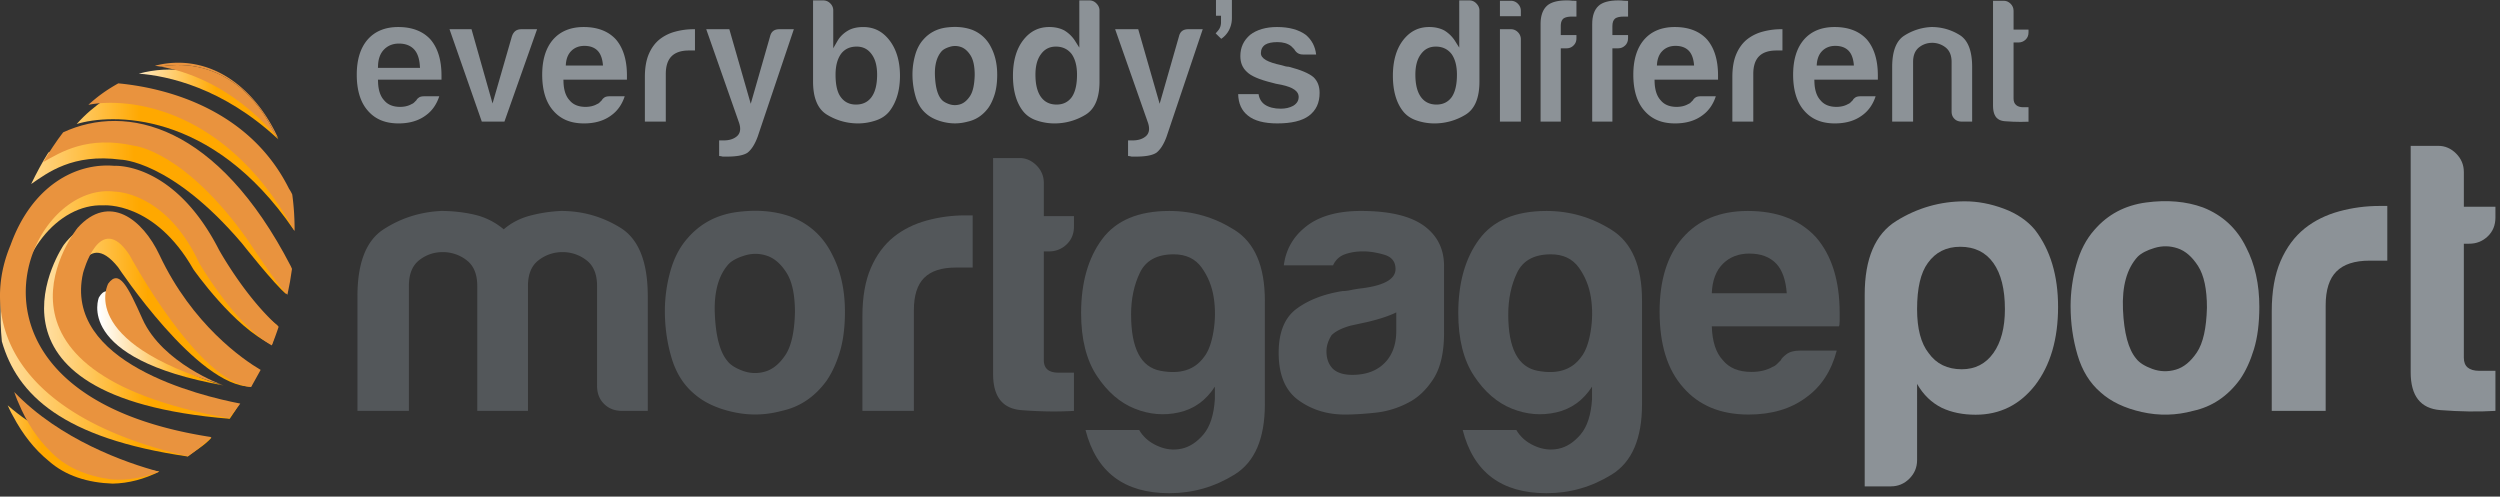 <svg xmlns="http://www.w3.org/2000/svg" width="292" height="58" viewBox="0 0 292 58"><rect x="0" y="0" width="292" height="58" fill="#333333" stroke="none"/><defs><linearGradient id="2hdta" x1="-10.95" x2="21.03" y1="32.44" y2="32.44" gradientUnits="userSpaceOnUse"><stop offset="0" stop-color="#fff"/><stop offset=".13" stop-color="#fff3dc"/><stop offset=".43" stop-color="#ffd586"/><stop offset=".85" stop-color="#ffa800"/></linearGradient><linearGradient id="2hdtb" x1="11.63" x2="24.23" y1="37.81" y2="37.81" gradientUnits="userSpaceOnUse"><stop offset="0" stop-color="#fff"/><stop offset=".13" stop-color="#fff3dc"/><stop offset=".43" stop-color="#ffd586"/><stop offset=".85" stop-color="#ffa800"/></linearGradient><linearGradient id="2hdtc" x1="-8.66" x2="7.23" y1="46.86" y2="46.86" gradientUnits="userSpaceOnUse"><stop offset="0" stop-color="#fff"/><stop offset=".13" stop-color="#fff3dc"/><stop offset=".43" stop-color="#ffd586"/><stop offset=".85" stop-color="#ffa800"/></linearGradient><linearGradient id="2hdtd" x1="-2.58" x2="20.76" y1="33.7" y2="33.7" gradientUnits="userSpaceOnUse"><stop offset="0" stop-color="#fff"/><stop offset=".13" stop-color="#fff3dc"/><stop offset=".43" stop-color="#ffd586"/><stop offset=".85" stop-color="#ffa800"/></linearGradient><linearGradient id="2hdte" x1="-7.84" x2="19.81" y1="21.58" y2="21.58" gradientUnits="userSpaceOnUse"><stop offset="0" stop-color="#fff"/><stop offset=".13" stop-color="#fff3dc"/><stop offset=".43" stop-color="#ffd586"/><stop offset=".85" stop-color="#ffa800"/></linearGradient><linearGradient id="2hdtf" x1="-2.89" x2="19.82" y1="16.05" y2="16.05" gradientUnits="userSpaceOnUse"><stop offset="0" stop-color="#fff"/><stop offset=".13" stop-color="#fff3dc"/><stop offset=".43" stop-color="#ffd586"/><stop offset=".85" stop-color="#ffa800"/></linearGradient><linearGradient id="2hdtg" x1="12.96" x2="27.5" y1="7.72" y2="7.72" gradientUnits="userSpaceOnUse"><stop offset="0" stop-color="#fff"/><stop offset=".13" stop-color="#fff3dc"/><stop offset=".43" stop-color="#ffd586"/><stop offset=".85" stop-color="#ffa800"/></linearGradient></defs><g><g><g><path fill="url(#2hdta)" d="M11.789 20.983C7.23 20.971 2.373 24.135.47 31.202.02 34.205-.052 37.135.217 39.88 2.004 46.095 7.28 51.19 21.93 53.32c.892-.723 1.924-1.248 2.74-2.167C-7.797 48.909 1.39 23.506 12.1 23.984c0 0 5.95-.5 10.492 7.482 0 0 4.762 6.81 9.17 8.771.227-.731.464-1.46.648-2.222-4.202-3.121-7.648-8.288-7.648-8.288-6.088-9.812-12.973-8.744-12.973-8.744z"/></g><g><path fill="url(#2hdtb)" d="M15.993 38.43c-2.152-3.641-3.377-5.54-4.443-3.682 0 0-2.993 7.119 14.577 10.275 0 0-7.24-1.712-10.134-6.594z"/></g><g><path fill="url(#2hdtc)" d="M.897 47.346s.378.847.627 1.254c1.113 2.11 2.507 3.884 4.136 5.214 1.99 1.776 4.605 2.57 7.496 2.673 1.851-.034 3.686-.52 5.442-1.402-3.945-.669-11.877-2.675-17.7-7.74z"/></g><g><path fill="url(#2hdtd)" d="M30.174 43.13c-2.15-1-8.34-4.545-12.904-12.265-2.36-3.993-6.553-6.657-9.824-2.259 0 0-12.143 17.748 19.39 20.309.4-.59.713-1.066 1.08-1.703-4.763-.45-20.695-2.772-19.337-13.404 0 0 1.234-7.565 5.21-2.601 0 0 9.263 14 15.519 13.947"/></g><g><path fill="url(#2hdte)" d="M33.538 31.003c-9.997-15.69-20.802-17.268-27.894-13.176-.666 1.04-1.444 2.492-2.006 3.67 1.93-1.322 4.851-3.597 10.462-2.85 0 0 5.886.078 14.131 9.739 0 0 3.891 4.928 5.213 5.972.131-1.03.217-2.052.26-3.057-.052-.1-.103-.201-.166-.298z"/></g><g><path fill="url(#2hdtf)" d="M34.304 26.838c.011-.012.02-.03.03-.045-.135-1.438-.267-2.762-.58-4.088-.133-.23-.374-.51-.533-.702-6.071-9.739-17.375-10.357-21.027-10.349-1.194.838-2.17 1.647-3.237 2.83 3.888-1.197 15.72-1.768 25.347 12.354z"/></g><g><path fill="url(#2hdtg)" d="M32.512 16.282c-2.53-4.304-6.18-7.243-10.58-7.98-1.917-.323-3.841-.204-5.722.299 3.344.257 9.816 1.618 16.302 7.681z"/></g><g><g><path fill="#e9933e" d="M23.688 7.966c3.74.995 6.656 3.866 8.498 7.85.105.119.21.228.315.351-2.316-5.077-6.303-8.523-11.036-8.821a10.575 10.575 0 0 0-3.37.334c.192.026.407.059.632.097 1.663-.293 3.332-.244 4.96.189z"/></g><g/><g/><g><path fill="#e9933e" d="M25.566 29.156c-5.257-10.28-12.207-9.786-12.207-9.786-4.543-.39-9.645 2.364-12.123 9.247-1.117 2.651-1.57 5.634-.97 8.63 1.265 6.34 7.254 12.72 21.677 16.052a21.675 21.675 0 0 0 2.763-2.244c-32.17-4.919-21.918-30.031-11.285-28.67 0 0 5.97-.005 9.837 8.325 0 0 4.258 7.314 8.489 9.632.286-.71.553-1.437.8-2.182-3.93-3.458-6.981-9.004-6.981-9.004z"/></g><g><path fill="#e9933e" d="M16.647 37.273c-1.73-3.86-2.734-5.884-4.002-4.157 0 0-3.772 6.738 13.332 11.845 0 0-7.002-2.51-9.33-7.688z"/></g><g><path fill="#e9933e" d="M1.662 45.783s.3.878.512 1.306c.917 2.201 2.144 4.095 3.646 5.567 1.821 1.948 4.353 2.976 7.224 3.34 1.845.135 3.716-.183 5.545-.902-3.868-1.025-11.585-3.74-16.927-9.311z"/></g><g><path fill="#e9933e" d="M30.444 43.203c-2.046-1.198-7.999-5.301-11.813-13.418-1.973-4.197-5.894-7.248-9.566-3.178 0 0-13.468 16.724 17.684 22.251.453-.548.893-1.121 1.318-1.72-4.699-.9-20.723-4.788-18.367-15.245 0 0 1.943-7.415 5.434-2.096 0 0 7.964 14.87 14.196 15.41"/></g><g><path fill="#e9933e" d="M33.968 31.095C25.425 14.567 14.806 12.022 7.374 15.458c-.758.975-1.663 2.353-2.328 3.474 2.04-1.144 5.155-3.146 10.675-1.896 0 0 5.856.608 13.198 10.974 0 0 3.43 5.257 4.652 6.418.223-1.016.402-2.025.534-3.024-.042-.103-.085-.208-.137-.309z"/></g><g><path fill="#e9933e" d="M34.376 26.958c.011-.011.022-.029.034-.041.001-1.445-.09-2.85-.275-4.199a4.527 4.527 0 0 0-.378-.675c-5.115-10.274-16.31-11.967-19.944-12.306-1.269.72-2.32 1.432-3.493 2.51 3.984-.822 15.816-.264 24.056 14.711z"/></g><g><path fill="#e9933e" d="M32.186 15.815c-1.842-3.983-4.758-6.854-8.498-7.85-1.63-.432-3.298-.481-4.96-.188 2.864.49 8.341 2.199 13.458 8.038z"/></g></g><g><g><path fill="#53575a" d="M61.667 47.99h-5.923V33.395c0-1.372-.416-2.373-1.245-3.004a4.502 4.502 0 0 0-2.79-.944c-1.03 0-1.946.315-2.747.944-.802.63-1.202 1.632-1.202 3.004V47.99h-6.009V34.597c0-3.89 1.015-6.494 3.048-7.811 2.03-1.316 4.277-2.03 6.738-2.147 1.316 0 2.604.144 3.863.43a8.122 8.122 0 0 1 3.435 1.717c.858-.743 1.874-1.274 3.047-1.589 1.172-.314 2.39-.5 3.648-.558 2.518 0 4.836.66 6.954 1.975 2.116 1.317 3.176 3.978 3.176 7.983V47.99h-3.004c-.858 0-1.56-.27-2.103-.816-.545-.543-.816-1.244-.816-2.103V33.395c0-1.372-.416-2.373-1.245-3.004a4.5 4.5 0 0 0-2.79-.944 4.5 4.5 0 0 0-2.79.944c-.83.63-1.245 1.632-1.245 3.004v1.202z"/></g><g><path fill="#53575a" d="M85.125 30.82c.4-.4 1.03-.73 1.888-.987a4.175 4.175 0 0 1 2.576.043c.858.287 1.616.945 2.274 1.975.657 1.03.988 2.575.988 4.635-.058 2.29-.43 3.95-1.116 4.98-.687 1.03-1.474 1.674-2.361 1.931a4.102 4.102 0 0 1-2.618-.086c-.859-.313-1.46-.7-1.803-1.158-.859-1.03-1.346-2.847-1.46-5.452-.115-2.604.43-4.563 1.632-5.88zm-4.12 15.11c1.143 1.03 2.673 1.76 4.591 2.188 1.917.43 3.821.387 5.71-.128 2.116-.458 3.862-1.63 5.236-3.52.63-.915 1.144-2.03 1.545-3.348.4-1.315.602-2.89.602-4.721 0-2.518-.488-4.722-1.46-6.61-1.03-2.118-2.633-3.607-4.808-4.465-1.888-.687-4.006-.872-6.352-.558-2.348.315-4.264 1.331-5.752 3.048-.916 1.03-1.588 2.317-2.018 3.863a17.266 17.266 0 0 0-.643 4.636c0 1.888.257 3.706.772 5.45.515 1.747 1.374 3.134 2.576 4.165z"/></g><g><path fill="#53575a" d="M100.731 47.99V36.916c0-2.232.329-4.106.987-5.623.658-1.516 1.56-2.733 2.705-3.65 1.086-.857 2.36-1.487 3.82-1.888 1.46-.4 2.962-.6 4.507-.6h.859v6.095h-1.975c-1.66 0-2.89.4-3.692 1.202-.802.801-1.201 2.06-1.201 3.777v11.76z"/></g><g><path fill="#53575a" d="M125.438 47.99c-1.888.114-3.935.086-6.138-.086s-3.305-1.573-3.305-4.207V18.46h3.09c.744 0 1.402.286 1.975.858.572.573.858 1.26.858 2.06v3.863h3.52v1.202c0 .859-.287 1.56-.858 2.104a2.885 2.885 0 0 1-2.06.815h-.602v12.706c0 .973.572 1.459 1.718 1.459h1.802z"/></g><g><path fill="#53575a" d="M132.11 36.744c0-1.831.344-3.462 1.03-4.893.688-1.43 2.004-2.147 3.95-2.147 1.43 0 2.518.516 3.262 1.546.743 1.03 1.215 2.203 1.416 3.52.2 1.316.186 2.647-.042 3.991-.23 1.346-.602 2.332-1.116 2.962-1.088 1.49-2.777 2.018-5.066 1.588-2.29-.43-3.433-2.618-3.433-6.567zm9.787 9.873c-.114 1.83-.558 3.203-1.33 4.12-.773.915-1.631 1.472-2.576 1.674-.944.2-1.889.086-2.833-.344-.944-.43-1.645-1.044-2.103-1.845h-6.267c1.259 4.922 4.52 7.383 9.787 7.383 2.747 0 5.292-.73 7.64-2.189 2.346-1.46 3.52-4.193 3.52-8.199V35.113c0-4.005-1.174-6.753-3.52-8.241-2.348-1.488-4.893-2.233-7.64-2.233-3.606 0-6.224 1.103-7.855 3.306-1.631 2.204-2.447 5.08-2.447 8.628 0 3.033.615 5.48 1.846 7.34 1.23 1.86 2.704 3.132 4.421 3.819 1.717.687 3.448.83 5.194.43 1.745-.4 3.133-1.402 4.163-3.005v1.46z"/></g><g><path fill="#53575a" d="M163.085 38.633c0 1.603-.46 2.862-1.375 3.776-.916.917-2.175 1.374-3.776 1.374-.975 0-1.718-.228-2.232-.686-.516-.516-.772-1.202-.772-2.06 0-.63.2-1.259.6-1.89.458-.457 1.202-.828 2.232-1.116l1.974-.428c1.43-.345 2.546-.716 3.349-1.117zm1.373 8.412c1.144-.57 2.131-1.502 2.962-2.79.828-1.287 1.245-3.075 1.245-5.365v-7.812c0-2.06-.83-3.661-2.49-4.807-1.603-1.087-4.006-1.632-7.211-1.632-2.864 0-5.065.66-6.61 1.975-1.375 1.145-2.176 2.605-2.404 4.378h5.752c.286-.629.743-1.058 1.373-1.288.629-.227 1.344-.343 2.147-.343.743 0 1.558.128 2.446.386.887.258 1.33.816 1.33 1.675 0 1.145-1.259 1.888-3.776 2.231-.516.058-.975.129-1.375.215s-.744.128-1.03.128c-2.175.344-3.963 1.03-5.365 2.06-1.403 1.031-2.103 2.748-2.103 5.152 0 2.575.773 4.421 2.318 5.537 1.545 1.116 3.347 1.674 5.408 1.674 1.03 0 2.218-.072 3.563-.215a10.558 10.558 0 0 0 3.82-1.159z"/></g><g><path fill="#53575a" d="M176.164 36.744c0-1.831.344-3.462 1.03-4.893.686-1.43 2.003-2.147 3.95-2.147 1.43 0 2.517.516 3.261 1.546.743 1.03 1.215 2.203 1.417 3.52.2 1.316.185 2.647-.043 3.991-.23 1.346-.601 2.332-1.116 2.962-1.088 1.49-2.777 2.018-5.065 1.588-2.29-.43-3.434-2.618-3.434-6.567zm9.787 9.873c-.116 1.83-.558 3.203-1.33 4.12-.774.915-1.632 1.472-2.577 1.674-.944.2-1.888.086-2.833-.344-.944-.43-1.646-1.044-2.103-1.845h-6.267c1.259 4.922 4.52 7.383 9.787 7.383 2.747 0 5.293-.73 7.64-2.189 2.347-1.46 3.52-4.193 3.52-8.199V35.113c0-4.005-1.173-6.753-3.52-8.241-2.347-1.488-4.893-2.233-7.64-2.233-3.605 0-6.224 1.103-7.855 3.306-1.631 2.204-2.447 5.08-2.447 8.628 0 3.033.614 5.48 1.846 7.34 1.23 1.86 2.704 3.132 4.421 3.819 1.717.687 3.447.83 5.193.43 1.746-.4 3.135-1.402 4.165-3.005v1.46z"/></g><g><path fill="#53575a" d="M201.225 30.82c.8-.8 1.83-1.202 3.09-1.202 1.373 0 2.432.401 3.176 1.203.687.744 1.086 1.888 1.202 3.433h-8.756c.056-1.487.485-2.632 1.288-3.433zm9.013 10.13c-.686 0-1.216.143-1.588.43-.373.286-.588.515-.644.687l-.472.471c-.143.144-.3.245-.472.3-.687.402-1.517.602-2.49.602-1.488 0-2.604-.458-3.347-1.373-.803-.859-1.232-2.175-1.288-3.95h14.852c.055-.114.085-.314.085-.6v-.944c0-3.778-.916-6.725-2.747-8.843-1.889-2.06-4.55-3.09-7.984-3.09-3.262 0-5.809 1.06-7.64 3.176-1.774 2.06-2.661 4.923-2.661 8.585 0 3.835.914 6.781 2.747 8.842 1.83 2.118 4.378 3.176 7.64 3.176 2.69 0 4.921-.657 6.696-1.975 1.774-1.258 2.975-3.09 3.606-5.494h-4.293z"/></g><g><path fill="#8c9297" d="M232.824 41.242c-.9 1.26-2.13 1.888-3.69 1.888-1.68 0-2.97-.629-3.868-1.888-.9-1.14-1.35-2.85-1.35-5.13 0-2.459.418-4.258 1.259-5.399.9-1.26 2.16-1.89 3.78-1.89 1.678 0 2.969.63 3.869 1.89.9 1.26 1.35 3.06 1.35 5.4 0 2.159-.45 3.869-1.35 5.129zm-8.908 3.6c.72 1.258 1.678 2.19 2.879 2.788 1.139.54 2.459.81 3.96.81 2.818 0 5.128-1.139 6.928-3.42 1.8-2.339 2.7-5.398 2.7-9.178 0-3.658-.901-6.658-2.7-8.997-.9-1.08-2.115-1.905-3.645-2.475-1.529-.57-3.045-.855-4.544-.855-2.88 0-5.548.765-8.008 2.295-2.46 1.53-3.689 4.395-3.689 8.593v22.405h3.06c.838 0 1.558-.301 2.158-.9.6-.6.9-1.32.9-2.159z"/></g><g><path fill="#8c9297" d="M249.672 29.993c.419-.418 1.08-.764 1.98-1.034.9-.27 1.8-.255 2.7.045.9.3 1.693.99 2.384 2.07.69 1.079 1.035 2.698 1.035 4.858-.06 2.4-.45 4.14-1.17 5.22-.72 1.079-1.545 1.754-2.474 2.024-.932.27-1.846.24-2.745-.09-.9-.329-1.53-.733-1.89-1.215-.9-1.08-1.41-2.984-1.53-5.714-.12-2.729.451-4.782 1.71-6.164zm-4.319 15.837c1.2 1.08 2.804 1.845 4.814 2.295 2.01.45 4.004.405 5.984-.135 2.219-.48 4.049-1.71 5.489-3.69.66-.958 1.199-2.128 1.62-3.509.418-1.379.63-3.028.63-4.949 0-2.639-.511-4.949-1.53-6.929-1.08-2.217-2.76-3.779-5.04-4.679-1.979-.72-4.2-.913-6.658-.584-2.46.33-4.47 1.394-6.03 3.195-.959 1.079-1.663 2.429-2.114 4.048-.45 1.62-.673 3.24-.673 4.86 0 1.98.269 3.885.809 5.713.54 1.831 1.44 3.284 2.7 4.364z"/></g><g><path fill="#8c9297" d="M265.34 47.99V36.382c0-2.34.344-4.304 1.034-5.894.689-1.588 1.633-2.864 2.835-3.824 1.138-.9 2.474-1.56 4.004-1.98 1.53-.418 3.103-.629 4.723-.629h.9v6.389h-2.07c-1.74 0-3.029.42-3.868 1.26-.84.84-1.26 2.16-1.26 3.958V47.99z"/></g><g><path fill="#8c9297" d="M291.466 47.99c-1.98.12-4.124.09-6.433-.09-2.31-.18-3.465-1.65-3.465-4.409V17.036h3.24c.779 0 1.47.301 2.07.9.598.6.9 1.32.9 2.16v4.049h3.688v1.26c0 .9-.3 1.635-.9 2.204-.6.571-1.32.855-2.159.855h-.63v13.317c0 1.02.6 1.53 1.8 1.53h1.89z"/></g></g><g><path fill="#8c9297" d="M46.596 5.089c.756 0 1.352.23 1.774.682.38.413.605 1.04.666 1.865l.022.29h-4.913l.01-.279c.031-.804.273-1.438.718-1.883.448-.448 1.028-.675 1.723-.675zm-.042 9.326c1.27 0 2.333-.312 3.166-.93.738-.524 1.27-1.276 1.585-2.238h-1.77c-.278 0-.489.053-.624.158-.19.146-.227.21-.228.21l-.02.062-.28.28a.73.73 0 0 1-.289.19c-.38.223-.841.336-1.37.336-.82 0-1.45-.264-1.857-.768-.442-.472-.681-1.19-.711-2.134l-.01-.277h7.42v-.497c0-1.798-.437-3.215-1.293-4.205-.879-.959-2.145-1.446-3.762-1.446-1.529 0-2.736.5-3.586 1.482-.833.968-1.255 2.341-1.255 4.084 0 1.825.435 3.24 1.297 4.21.862.998 2.036 1.483 3.587 1.483z"/></g><g><path fill="#8c9297" d="M56.274 14.202l-3.772-10.79h2.57l2.457 8.672 2.263-7.845c.187-.561.539-.827 1.104-.827h1.835l-3.813 10.79z"/></g><g><path fill="#8c9297" d="M66.723 5.954c.397-.397.908-.596 1.533-.596.682 0 1.207.199 1.576.596.34.369.539.936.597 1.703h-4.344c.027-.738.24-1.305.638-1.703zm4.657 7.53c.738-.523 1.27-1.275 1.585-2.237h-1.77c-.278 0-.489.053-.624.158-.19.146-.227.21-.228.21l-.02.062-.28.28a.735.735 0 0 1-.288.19c-.381.223-.843.336-1.371.336-.82 0-1.45-.264-1.857-.768-.442-.472-.681-1.19-.711-2.134l-.01-.277h7.42v-.497c0-1.798-.437-3.215-1.292-4.205-.88-.959-2.146-1.446-3.763-1.446-1.529 0-2.736.5-3.586 1.482-.833.968-1.255 2.341-1.255 4.084 0 1.825.435 3.24 1.297 4.21.863.998 2.036 1.483 3.587 1.483 1.27 0 2.333-.312 3.166-.93z"/></g><g><path fill="#8c9297" d="M75.322 14.202V8.977c0-1.065.157-1.968.467-2.682.307-.708.732-1.282 1.263-1.707a5.036 5.036 0 0 1 1.799-.888 8.198 8.198 0 0 1 2.164-.288h.157v2.486h-.71c-.894 0-1.574.227-2.022.675-.448.448-.675 1.142-.675 2.063v5.566z"/></g><g><path fill="#8c9297" d="M84.407 18.29a1.9 1.9 0 0 0-.332-.062l-.08-.008V16.4h.54c.63 0 1.139-.156 1.513-.466.419-.347.511-.883.275-1.591l-3.835-10.93h2.697l2.502 8.71 2.26-7.884c.142-.566.492-.827 1.104-.827h1.67l-4.224 12.549c-.32.877-.72 1.51-1.188 1.875-.448.298-1.243.454-2.347.454z"/></g><g><path fill="#8c9297" d="M100.233 14.415a6.912 6.912 0 0 1-3.65-1.025c-1.074-.655-1.618-1.952-1.618-3.86V.048h1.18c.325 0 .597.114.832.347.233.234.347.506.347.832v4.409l.5-.866c.288-.496.713-.907 1.264-1.222.466-.259 1.053-.39 1.74-.39 1.259 0 2.261.508 3.067 1.555.81 1.054 1.222 2.447 1.222 4.138 0 1.69-.411 3.083-1.222 4.136-.39.494-.927.858-1.596 1.08a6.551 6.551 0 0 1-2.066.349zm2.214-5.693c0-1.022-.213-1.817-.638-2.385-.426-.596-1.009-.895-1.747-.895-.795 0-1.405.285-1.831.852-.426.596-.639 1.406-.639 2.428 0 1.192.199 2.058.597 2.597.425.596 1.022.894 1.788.894.794 0 1.406-.298 1.832-.894.425-.596.638-1.462.638-2.597z"/></g><g><path fill="#8c9297" d="M111.539 14.411c-.408 0-.823-.047-1.233-.138-.902-.203-1.627-.547-2.157-1.024-.559-.479-.96-1.131-1.2-1.942a9.273 9.273 0 0 1-.372-2.628c0-.738.104-1.488.31-2.228.2-.723.517-1.332.942-1.809.693-.8 1.596-1.278 2.688-1.425.352-.046.697-.07 1.027-.07.715 0 1.387.112 1.997.334 1.002.395 1.756 1.097 2.235 2.08.463.9.697 1.961.697 3.16 0 .877-.097 1.639-.287 2.265-.19.623-.435 1.158-.73 1.586-.635.872-1.454 1.424-2.433 1.635-.5.137-.995.204-1.484.204zm-1.526-8.457c-.596.653-.867 1.625-.81 2.917.057 1.292.299 2.193.725 2.704.17.227.468.419.894.575.426.156.858.17 1.299.042.44-.128.83-.447 1.17-.958.342-.51.526-1.334.555-2.47 0-1.022-.164-1.788-.49-2.3-.327-.51-.703-.836-1.129-.979a2.067 2.067 0 0 0-1.277-.021c-.426.127-.739.292-.937.49z"/></g><g><path fill="#8c9297" d="M123.155 14.415a6.465 6.465 0 0 1-2.086-.349c-.655-.221-1.186-.585-1.578-1.083-.781-.995-1.177-2.386-1.177-4.133 0-1.72.397-3.112 1.18-4.138.804-1.047 1.807-1.556 3.065-1.556.662 0 1.25.134 1.748.395.516.31.945.725 1.261 1.226l.497.785V.047h1.178c.323 0 .594.12.828.365.237.248.351.515.351.814v8.305c0 1.906-.544 3.204-1.617 3.859a6.915 6.915 0 0 1-3.65 1.025zm-2.215-5.693c0 1.135.214 2.001.639 2.597.426.596 1.036.894 1.831.894.767 0 1.364-.298 1.79-.894.397-.596.596-1.462.596-2.597 0-1.022-.214-1.832-.64-2.428-.454-.567-1.064-.852-1.831-.852-.738 0-1.32.299-1.746.895-.425.568-.639 1.363-.639 2.385z"/></g><g><path fill="#8c9297" d="M132.167 18.29a1.9 1.9 0 0 0-.332-.062l-.079-.008V16.4h.54c.63 0 1.138-.156 1.513-.466.418-.347.511-.883.276-1.591l-3.837-10.93h2.697l2.503 8.71 2.259-7.884c.141-.566.491-.827 1.103-.827h1.67l-4.223 12.549c-.318.877-.72 1.51-1.187 1.875-.448.298-1.244.454-2.348.454z"/></g><g><path fill="#8c9297" d="M141.99 3.898c.047-.056.09-.104.128-.147.088-.096.163-.187.227-.275.073-.101.132-.21.176-.324.045-.12.076-.269.092-.454l.001-.86h-.588V0h1.86v2.107c0 .506-.117.99-.35 1.436a2.787 2.787 0 0 1-.895.991z"/></g><g><path fill="#8c9297" d="M149.203 14.415c-1.548 0-2.709-.31-3.45-.918-.734-.584-1.105-1.402-1.134-2.505h2.382c.079.528.323.94.726 1.227.475.318 1.098.476 1.859.476.553 0 1.04-.11 1.448-.33.54-.315.653-.742.653-1.046 0-.662-.655-1.123-2.001-1.412-.508-.085-.882-.168-1.122-.248-1.47-.36-2.444-.781-2.918-1.255-.524-.472-.773-1.075-.773-1.854 0-1.007.374-1.817 1.141-2.48.788-.603 1.85-.914 3.146-.914 1.41 0 2.545.312 3.375.927.688.595 1.082 1.347 1.189 2.283h-1.54c-.448 0-.767-.188-1.004-.591l-.017-.03-.365-.364c-.415-.315-.943-.462-1.595-.462-.623 0-1.087.096-1.416.293-.34.227-.514.57-.514.997 0 .623.749 1.058 2.428 1.413.151.053.31.098.446.127.13.03.26.046.383.049 1.384.355 2.354.763 2.885 1.214.477.453.715 1.058.715 1.839 0 1.17-.411 2.046-1.256 2.68-.798.586-2.033.884-3.67.884z"/></g><g><path fill="#8c9297" d="M167.53 14.415a6.469 6.469 0 0 1-2.085-.349c-.656-.221-1.187-.585-1.578-1.083-.781-.995-1.177-2.386-1.177-4.133 0-1.72.396-3.112 1.179-4.138.805-1.047 1.808-1.556 3.066-1.556.661 0 1.25.134 1.749.395.514.31.943.725 1.26 1.226l.496.785V.047h1.179c.323 0 .594.12.827.365.237.248.352.515.352.814v8.305c0 1.906-.544 3.204-1.617 3.859a6.916 6.916 0 0 1-3.65 1.025zm-2.214-5.693c0 1.135.214 2.001.64 2.597.425.596 1.035.894 1.83.894.767 0 1.363-.298 1.789-.894.397-.596.596-1.462.596-2.597 0-1.022-.213-1.832-.639-2.428-.454-.567-1.064-.852-1.831-.852-.738 0-1.32.299-1.745.895-.426.568-.64 1.363-.64 2.385z"/></g><g><path fill="#8c9297" d="M177.635 1.894V1.27c0-.326-.113-.598-.346-.832a1.129 1.129 0 0 0-.832-.347h-1.265v1.804zm0 12.308v-9.61c0-.327-.113-.599-.346-.833a1.125 1.125 0 0 0-.832-.347h-1.265v10.79z"/></g><g><path fill="#8c9297" d="M179.94 14.202v-11.4c0-.94.244-1.649.725-2.105.457-.431 1.24-.65 2.328-.65.265 0 .48.013.637.039.203.002.367.008.499.017v1.834h-.498c-.455 0-.782.07-1 .216-.23.182-.333.474-.333.905v1.036h1.83v.37c0 .351-.111.628-.341.848a1.11 1.11 0 0 1-.794.33h-.695v8.56z"/></g><g><path fill="#8c9297" d="M185.97 14.202v-11.4c0-.94.244-1.649.725-2.105.457-.431 1.24-.65 2.328-.65.265 0 .48.013.637.039.203.002.366.008.499.017v1.834h-.498c-.455 0-.782.07-1 .216-.23.182-.333.474-.333.905v1.036h1.83v.37c0 .351-.11.628-.34.848-.236.222-.495.33-.795.33h-.695v8.56z"/></g><g><path fill="#8c9297" d="M195.656 14.415c-1.551 0-2.724-.485-3.587-1.482-.861-.97-1.297-2.386-1.297-4.211 0-1.743.422-3.116 1.255-4.084.85-.983 2.057-1.482 3.586-1.482 1.617 0 2.883.487 3.762 1.446.856.99 1.292 2.407 1.292 4.205v.497h-7.418l.009.277c.03.944.27 1.662.71 2.134.41.504 1.038.768 1.858.768.53 0 .99-.113 1.37-.335a.737.737 0 0 0 .29-.191l.279-.28.02-.06s.037-.065.228-.212c.135-.105.346-.158.623-.158h1.771c-.315.962-.847 1.714-1.585 2.238-.833.618-1.897.93-3.166.93zm2.214-6.758c-.057-.767-.255-1.334-.596-1.703-.37-.397-.894-.596-1.575-.596-.625 0-1.136.199-1.534.596-.398.398-.61.965-.638 1.703z"/></g><g><path fill="#8c9297" d="M202.34 14.202V8.977c0-1.066.158-1.968.468-2.682.307-.708.731-1.282 1.263-1.707a5.03 5.03 0 0 1 1.798-.888 8.204 8.204 0 0 1 2.164-.288h.157v2.486h-.71c-.893 0-1.574.227-2.022.675-.448.448-.674 1.142-.674 2.063v5.566z"/></g><g><path fill="#8c9297" d="M214.321 14.415c-1.55 0-2.724-.485-3.587-1.482-.86-.97-1.296-2.386-1.296-4.211 0-1.743.422-3.116 1.254-4.084.85-.983 2.057-1.482 3.587-1.482 1.617 0 2.883.487 3.762 1.446.855.99 1.292 2.407 1.292 4.205v.497h-7.419l.01.277c.03.944.269 1.662.71 2.134.409.504 1.037.768 1.857.768.53 0 .99-.113 1.37-.335a.738.738 0 0 0 .29-.191l.28-.28.02-.06s.037-.065.228-.212c.135-.105.345-.158.623-.158h1.77c-.314.962-.847 1.714-1.585 2.238-.833.618-1.897.93-3.166.93zm2.214-6.758c-.056-.767-.255-1.334-.596-1.703-.369-.397-.894-.596-1.575-.596-.625 0-1.136.199-1.533.596-.398.398-.611.965-.639 1.703z"/></g><g><path fill="#8c9297" d="M229.126 14.202c-.355 0-.634-.106-.852-.326-.22-.22-.327-.498-.327-.853V7.23c0-.766-.243-1.34-.723-1.704a2.512 2.512 0 0 0-1.547-.524c-.57 0-1.085.178-1.529.527-.464.363-.699.936-.699 1.701v6.971h-2.443V7.828c0-1.825.467-3.053 1.39-3.65a6.368 6.368 0 0 1 3.208-1.022c1.18 0 2.292.317 3.296.94.96.597 1.447 1.853 1.447 3.732v6.374z"/></g><g><path fill="#8c9297" d="M236.038 14.235c-.59 0-1.217-.025-1.862-.075-.597-.046-1.391-.285-1.391-1.819V.091h1.264c.296 0 .554.113.79.346.232.234.346.506.346.832v2.185h1.746v.328c0 .352-.113.629-.342.848-.235.223-.508.331-.837.331h-.567v6.571c0 .631.408.993 1.12.993h.626v1.69c-.29.014-.588.02-.893.02z"/></g></g></g></svg>